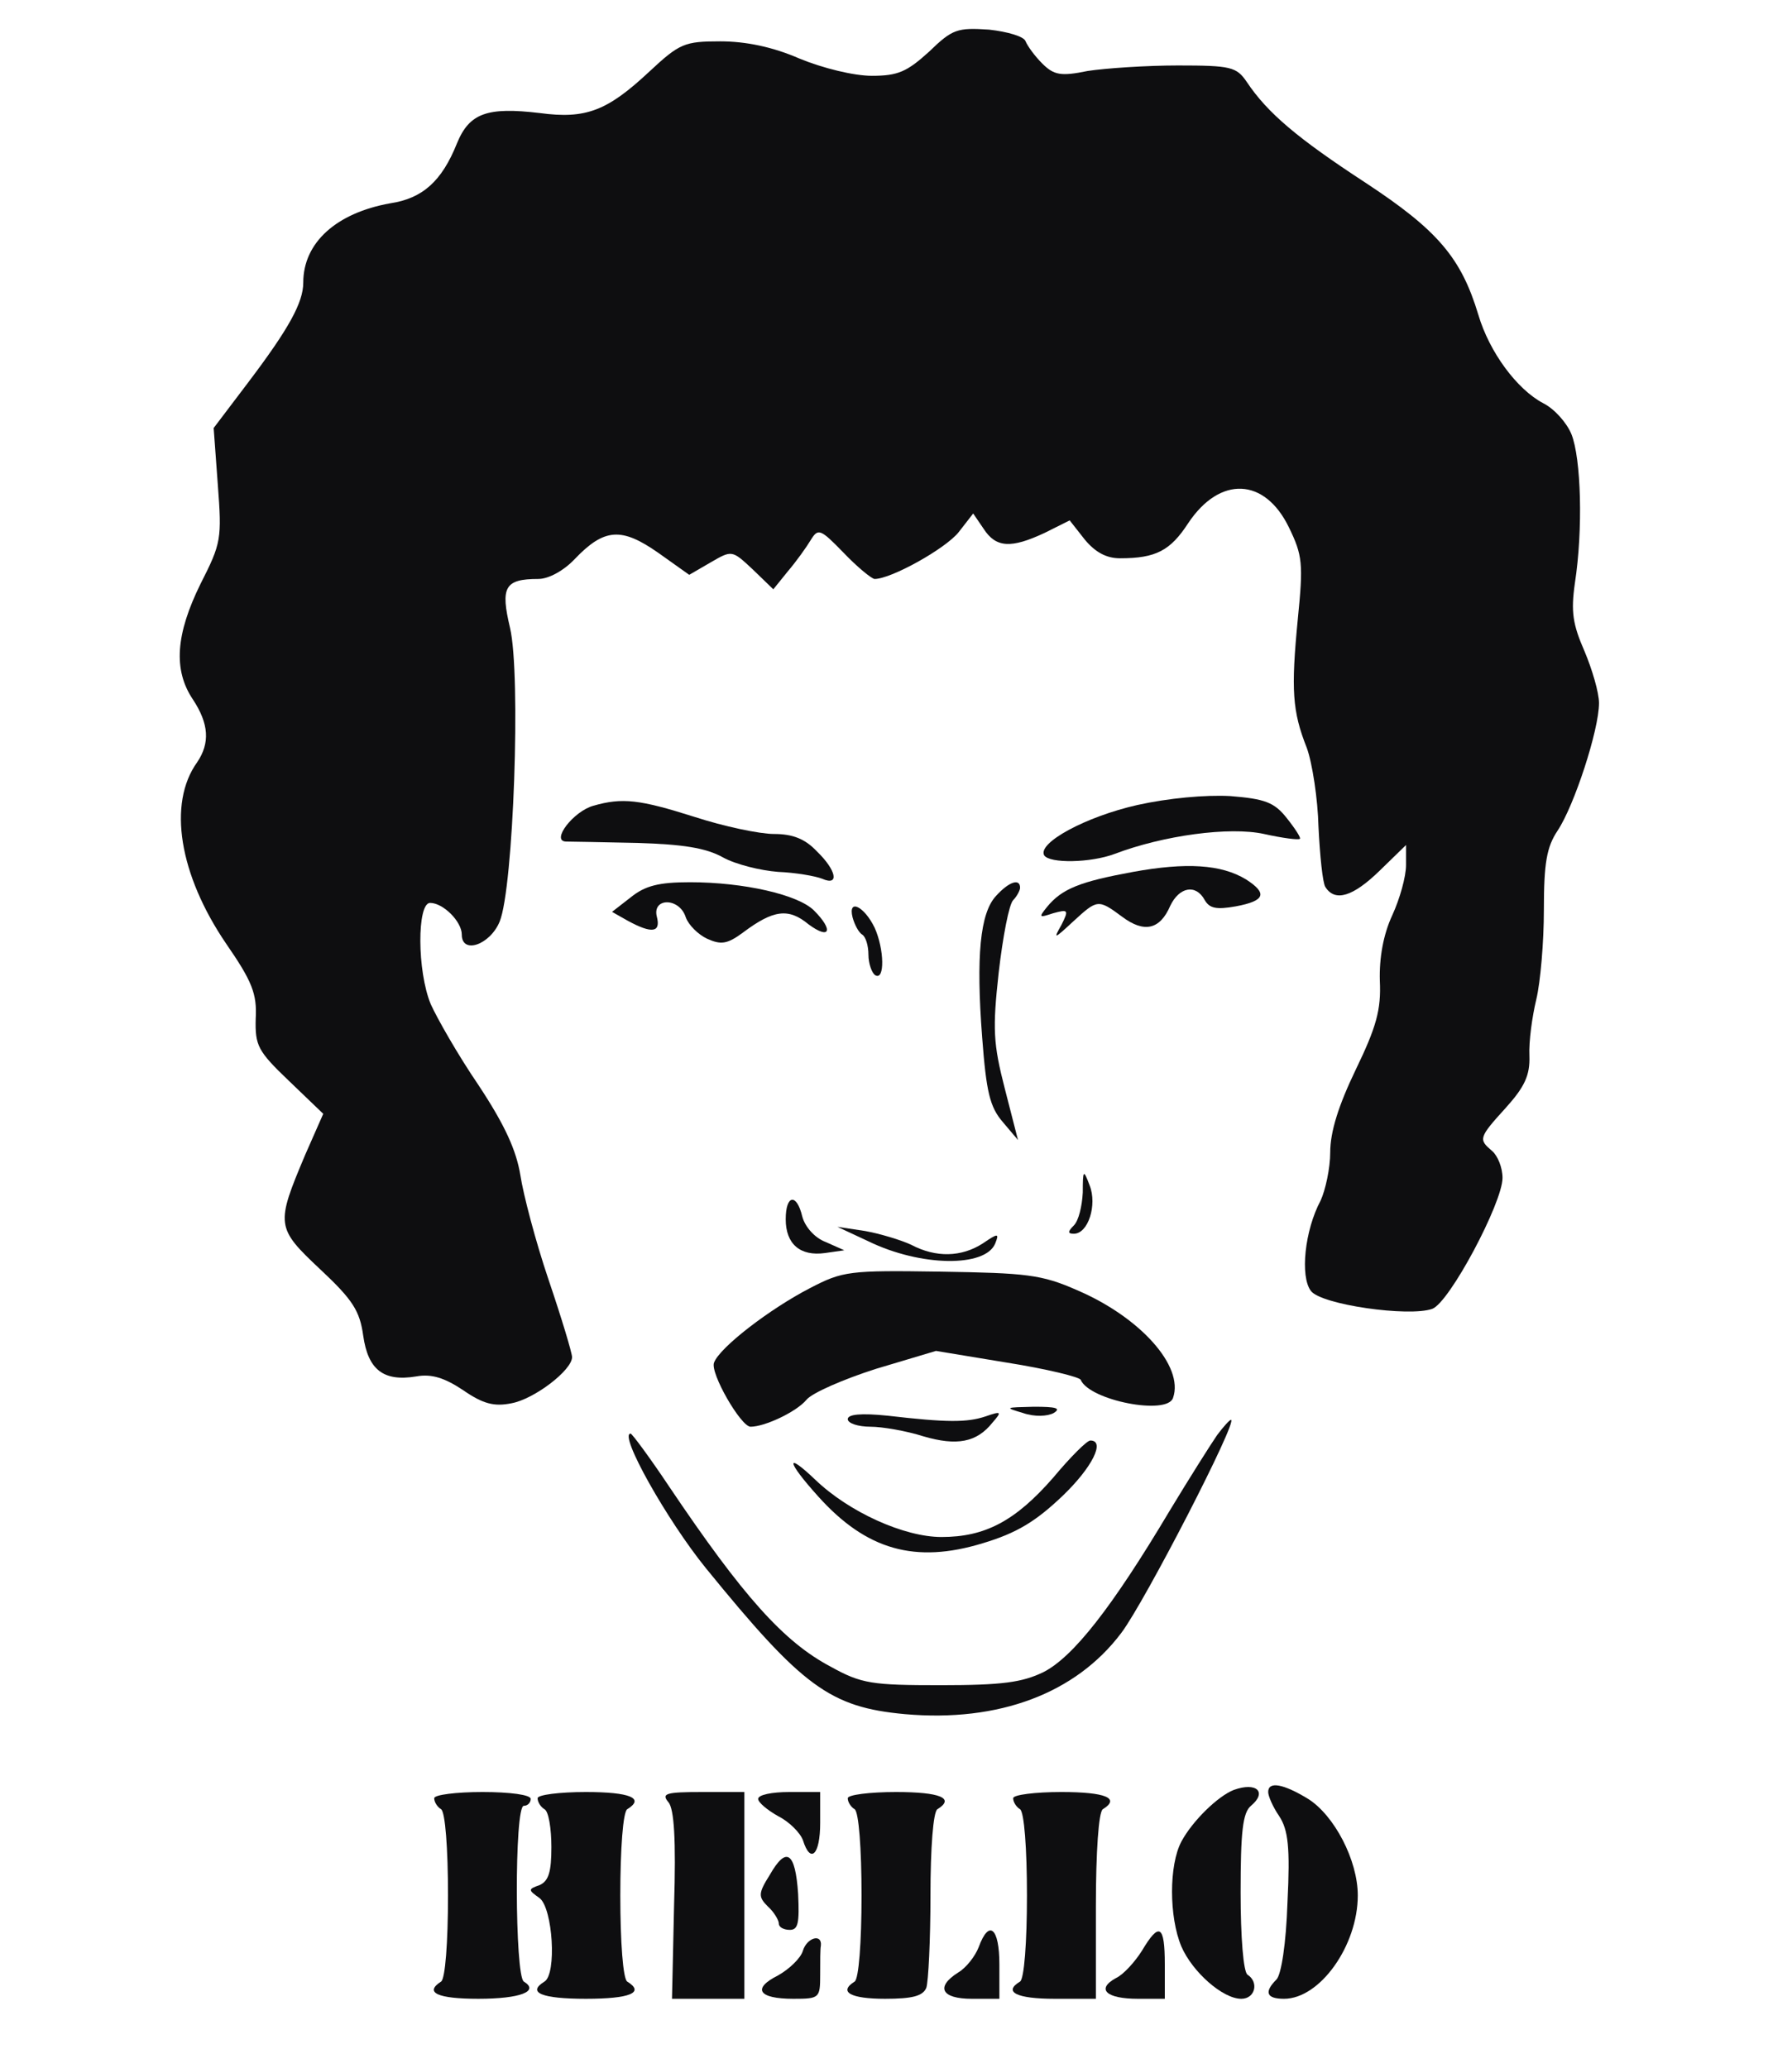 <!--?xml version="1.0" standalone="no"?--><svg version="1.0" xmlns="http://www.w3.org/2000/svg" width="260pt" height="300pt" viewBox="0 0 260 300" preserveAspectRatio="xMidYMid meet">
<g transform="translate(0,300) scale(0.1,-0.1)" fill="#0E0E10" stroke="none">
<path d="M1348 2925 c-32 -29 -45 -35 -83 -35 -26 0 -71 11 -105 25 -39 17
-78 25 -115 25 -52 0 -59 -3 -103 -44 -61 -57 -92 -69 -159 -60 -76 9 -102 0
-120 -44 -22 -55 -50 -80 -97 -87 -78 -14 -126 -57 -126 -115 0 -29 -21 -67
-80 -145 l-50 -66 6 -82 c6 -79 5 -85 -25 -144 -36 -73 -40 -125 -11 -168 23
-35 25 -63 6 -91 -43 -60 -26 -163 42 -263 38 -55 45 -73 43 -109 -1 -39 3
-47 48 -90 l50 -48 -26 -59 c-43 -102 -43 -106 22 -167 47 -44 57 -60 62 -96
7 -49 29 -67 77 -59 22 4 41 -2 68 -20 29 -20 45 -24 70 -19 33 6 88 48 88 67
0 6 -15 56 -34 112 -19 56 -37 125 -41 152 -6 36 -22 72 -61 131 -30 44 -60
97 -69 117 -20 48 -20 147 -1 147 19 0 46 -27 46 -46 0 -29 41 -15 55 19 20
49 31 358 15 426 -14 59 -8 71 41 71 15 0 37 12 53 29 43 45 68 46 121 9 l45
-32 31 18 c31 18 31 18 61 -10 l30 -29 21 26 c12 14 27 35 33 45 11 18 14 17
48 -18 20 -21 41 -38 45 -38 24 0 103 44 122 68 l21 27 15 -22 c18 -28 40 -29
89 -6 l36 18 22 -28 c15 -18 31 -27 51 -27 52 0 73 11 99 51 46 69 111 66 146
-6 20 -41 21 -53 13 -133 -10 -103 -8 -134 13 -187 8 -22 16 -74 17 -115 2
-41 6 -81 10 -87 14 -22 40 -14 79 24 l38 37 0 -29 c0 -17 -9 -49 -20 -73 -13
-28 -19 -62 -18 -95 2 -42 -5 -67 -35 -129 -25 -52 -37 -90 -37 -120 0 -23 -7
-55 -14 -70 -23 -43 -30 -110 -14 -131 15 -20 142 -38 176 -26 25 9 102 154
102 190 0 15 -7 32 -15 39 -20 17 -20 19 20 63 27 30 35 47 34 75 -1 21 4 57
10 82 6 25 11 83 11 130 0 68 4 91 20 115 24 36 60 146 60 185 0 15 -10 49
-21 75 -17 39 -20 57 -14 99 12 78 9 181 -5 216 -7 17 -25 37 -41 45 -38 20
-78 74 -94 128 -25 83 -59 123 -164 192 -98 64 -142 101 -172 146 -15 22 -23
24 -100 24 -46 0 -105 -4 -131 -8 -39 -8 -49 -6 -66 11 -11 11 -21 25 -24 32
-2 7 -26 14 -53 17 -46 3 -53 1 -87 -32z" id="node1" class="node"></path>
<path d="M1650 1832 c-75 -17 -145 -55 -135 -73 8 -12 67 -11 102 2 71 27 167
40 217 29 27 -6 50 -9 52 -7 2 1 -7 15 -19 30 -18 23 -32 28 -82 32 -36 2 -90
-3 -135 -13z" id="node2" class="node"></path>
<path d="M861 1831 c-29 -8 -62 -51 -40 -52 8 0 55 -1 104 -2 65 -2 99 -7 124
-21 18 -10 54 -19 80 -21 25 -1 54 -6 64 -10 25 -11 21 12 -8 40 -17 18 -35
25 -62 25 -21 0 -73 11 -116 25 -79 25 -104 28 -146 16z" id="node3" class="node"></path>
<path d="M1644 1735 c-76 -14 -103 -24 -125 -51 -12 -15 -12 -16 9 -9 22 6 23
5 12 -17 -12 -21 -11 -21 17 5 35 32 36 33 71 7 32 -24 55 -19 70 16 13 27 37
32 50 8 7 -12 17 -14 45 -9 43 8 46 19 15 39 -36 22 -87 25 -164 11z" id="node4" class="node"></path>
<path d="M915 1698 l-27 -21 23 -13 c35 -19 48 -17 42 6 -7 28 33 28 42 -1 4
-11 18 -25 31 -31 20 -9 29 -8 52 9 44 33 66 36 95 12 31 -23 37 -9 8 20 -23
23 -102 41 -180 41 -45 0 -65 -5 -86 -22z" id="node5" class="node"></path>
<path d="M1445 1700 c-23 -25 -29 -87 -20 -205 6 -79 11 -101 30 -123 l22 -26
-19 74 c-17 66 -18 87 -9 169 6 52 15 99 21 105 5 5 10 14 10 18 0 14 -16 9
-35 -12z" id="node6" class="node"></path>
<path d="M1237 1669 c3 -11 9 -22 14 -25 5 -3 9 -16 9 -29 0 -13 5 -27 10 -30
14 -8 13 38 -1 69 -15 31 -39 43 -32 15z" id="node7" class="node"></path>
<path d="M1571 1270 c-1 -20 -6 -41 -13 -48 -9 -9 -9 -12 0 -12 21 0 34 42 23
70 -9 24 -10 23 -10 -10z" id="node8" class="node"></path>
<path d="M1140 1231 c0 -36 21 -54 57 -49 l28 4 -27 12 c-16 6 -30 22 -34 37
-8 34 -24 32 -24 -4z" id="node9" class="node"></path>
<path d="M1260 1199 c76 -37 170 -38 184 -3 6 15 4 15 -18 0 -31 -20 -68 -21
-104 -2 -15 7 -45 16 -67 20 l-40 6 45 -21z" id="node10" class="node"></path>
<path d="M1175 1131 c-58 -30 -131 -86 -139 -108 -6 -15 39 -93 53 -93 21 0
67 22 81 39 8 10 54 30 101 45 l87 26 103 -17 c57 -9 106 -21 107 -25 13 -30
126 -52 134 -26 16 46 -48 117 -139 156 -52 23 -74 25 -198 27 -133 2 -142 1
-190 -24z" id="node11" class="node"></path>
<path d="M1484 950 c17 -6 36 -5 45 0 11 7 3 9 -29 9 -42 -1 -43 -1 -16 -9z" id="node12" class="node"></path>
<path d="M1230 941 c0 -6 15 -11 33 -11 17 0 52 -6 77 -14 48 -14 77 -9 100
20 14 16 13 17 -10 9 -27 -9 -56 -9 -142 1 -39 4 -58 2 -58 -5z" id="node13" class="node"></path>
<path d="M1766 918 c-9 -13 -40 -62 -69 -110 -84 -141 -140 -212 -183 -234
-31 -15 -60 -19 -149 -19 -100 0 -115 2 -160 27 -68 36 -127 102 -234 261 -28
42 -54 77 -56 77 -18 0 53 -126 109 -195 140 -172 180 -202 289 -212 136 -12
248 30 314 118 34 45 170 309 159 309 -2 0 -11 -10 -20 -22z" id="node14" class="node"></path>
<path d="M1528 856 c-55 -63 -99 -86 -162 -86 -54 0 -134 36 -183 83 -44 42
-42 27 4 -24 70 -78 141 -98 239 -68 50 15 77 32 115 68 44 42 63 81 41 81 -5
0 -29 -24 -54 -54z" id="node15" class="node"></path>
<path d="M1790 403 c-23 -9 -60 -45 -76 -75 -18 -34 -18 -109 0 -152 16 -37
60 -76 87 -76 20 0 26 24 9 35 -6 4 -10 55 -10 119 0 88 3 116 15 126 24 20 8
35 -25 23z" id="node16" class="node"></path>
<path d="M1840 400 c0 -6 7 -22 16 -35 13 -20 16 -45 12 -125 -2 -60 -9 -105
-16 -112 -18 -18 -15 -28 11 -28 52 0 107 77 107 150 0 51 -34 116 -72 140
-36 22 -58 26 -58 10z" id="node17" class="node"></path>
<path d="M630 391 c0 -6 5 -13 10 -16 6 -4 10 -57 10 -125 0 -68 -4 -121 -10
-125 -25 -16 -5 -25 54 -25 61 0 89 11 66 25 -13 8 -14 255 0 255 6 0 10 5 10
10 0 6 -30 10 -70 10 -38 0 -70 -4 -70 -9z" id="node18" class="node"></path>
<path d="M780 391 c0 -6 5 -13 10 -16 6 -3 10 -28 10 -55 0 -36 -4 -49 -17
-55 -17 -6 -17 -7 0 -19 19 -15 25 -110 7 -121 -26 -16 -4 -25 60 -25 64 0 86
9 60 25 -6 4 -10 57 -10 125 0 68 4 121 10 125 26 16 4 25 -60 25 -38 0 -70
-4 -70 -9z" id="node19" class="node"></path>
<path d="M970 385 c8 -10 11 -53 8 -150 l-3 -135 53 0 52 0 0 150 0 150 -61 0
c-53 0 -60 -2 -49 -15z" id="node20" class="node"></path>
<path d="M1100 390 c0 -5 13 -16 29 -25 16 -8 32 -24 36 -35 11 -35 25 -21 25
25 l0 45 -45 0 c-25 0 -45 -4 -45 -10z" id="node21" class="node"></path>
<path d="M1230 391 c0 -6 5 -13 10 -16 6 -4 10 -57 10 -125 0 -68 -4 -121 -10
-125 -24 -15 -6 -25 44 -25 40 0 55 4 60 16 3 9 6 69 6 134 0 69 4 121 10 125
26 16 4 25 -60 25 -38 0 -70 -4 -70 -9z" id="node22" class="node"></path>
<path d="M1470 391 c0 -6 5 -13 10 -16 6 -4 10 -57 10 -125 0 -68 -4 -121 -10
-125 -25 -15 -5 -25 50 -25 l60 0 0 134 c0 79 4 137 10 141 26 16 4 25 -60 25
-38 0 -70 -4 -70 -9z" id="node23" class="node"></path>
<path d="M1117 280 c-17 -27 -17 -32 -3 -46 9 -8 16 -20 16 -25 0 -5 7 -9 16
-9 12 0 14 10 12 52 -4 61 -17 70 -41 28z" id="node24" class="node"></path>
<path d="M1420 175 c-5 -13 -18 -30 -30 -37 -33 -21 -24 -38 20 -38 l40 0 0
50 c0 53 -15 66 -30 25z" id="node25" class="node"></path>
<path d="M1657 170 c-10 -16 -27 -35 -38 -40 -29 -16 -14 -30 32 -30 l39 0 0
50 c0 57 -8 62 -33 20z" id="node26" class="node"></path>
<path d="M1165 170 c-3 -11 -20 -27 -36 -36 -38 -19 -29 -34 22 -34 38 0 39 1
39 35 0 19 0 38 1 42 2 18 -20 12 -26 -7z" id="node27" class="node"></path>
</g>
<g transform="translate(0,300) scale(0.1,-0.1)" fill="#A2A2A2" stroke="none">

</g>
</svg>